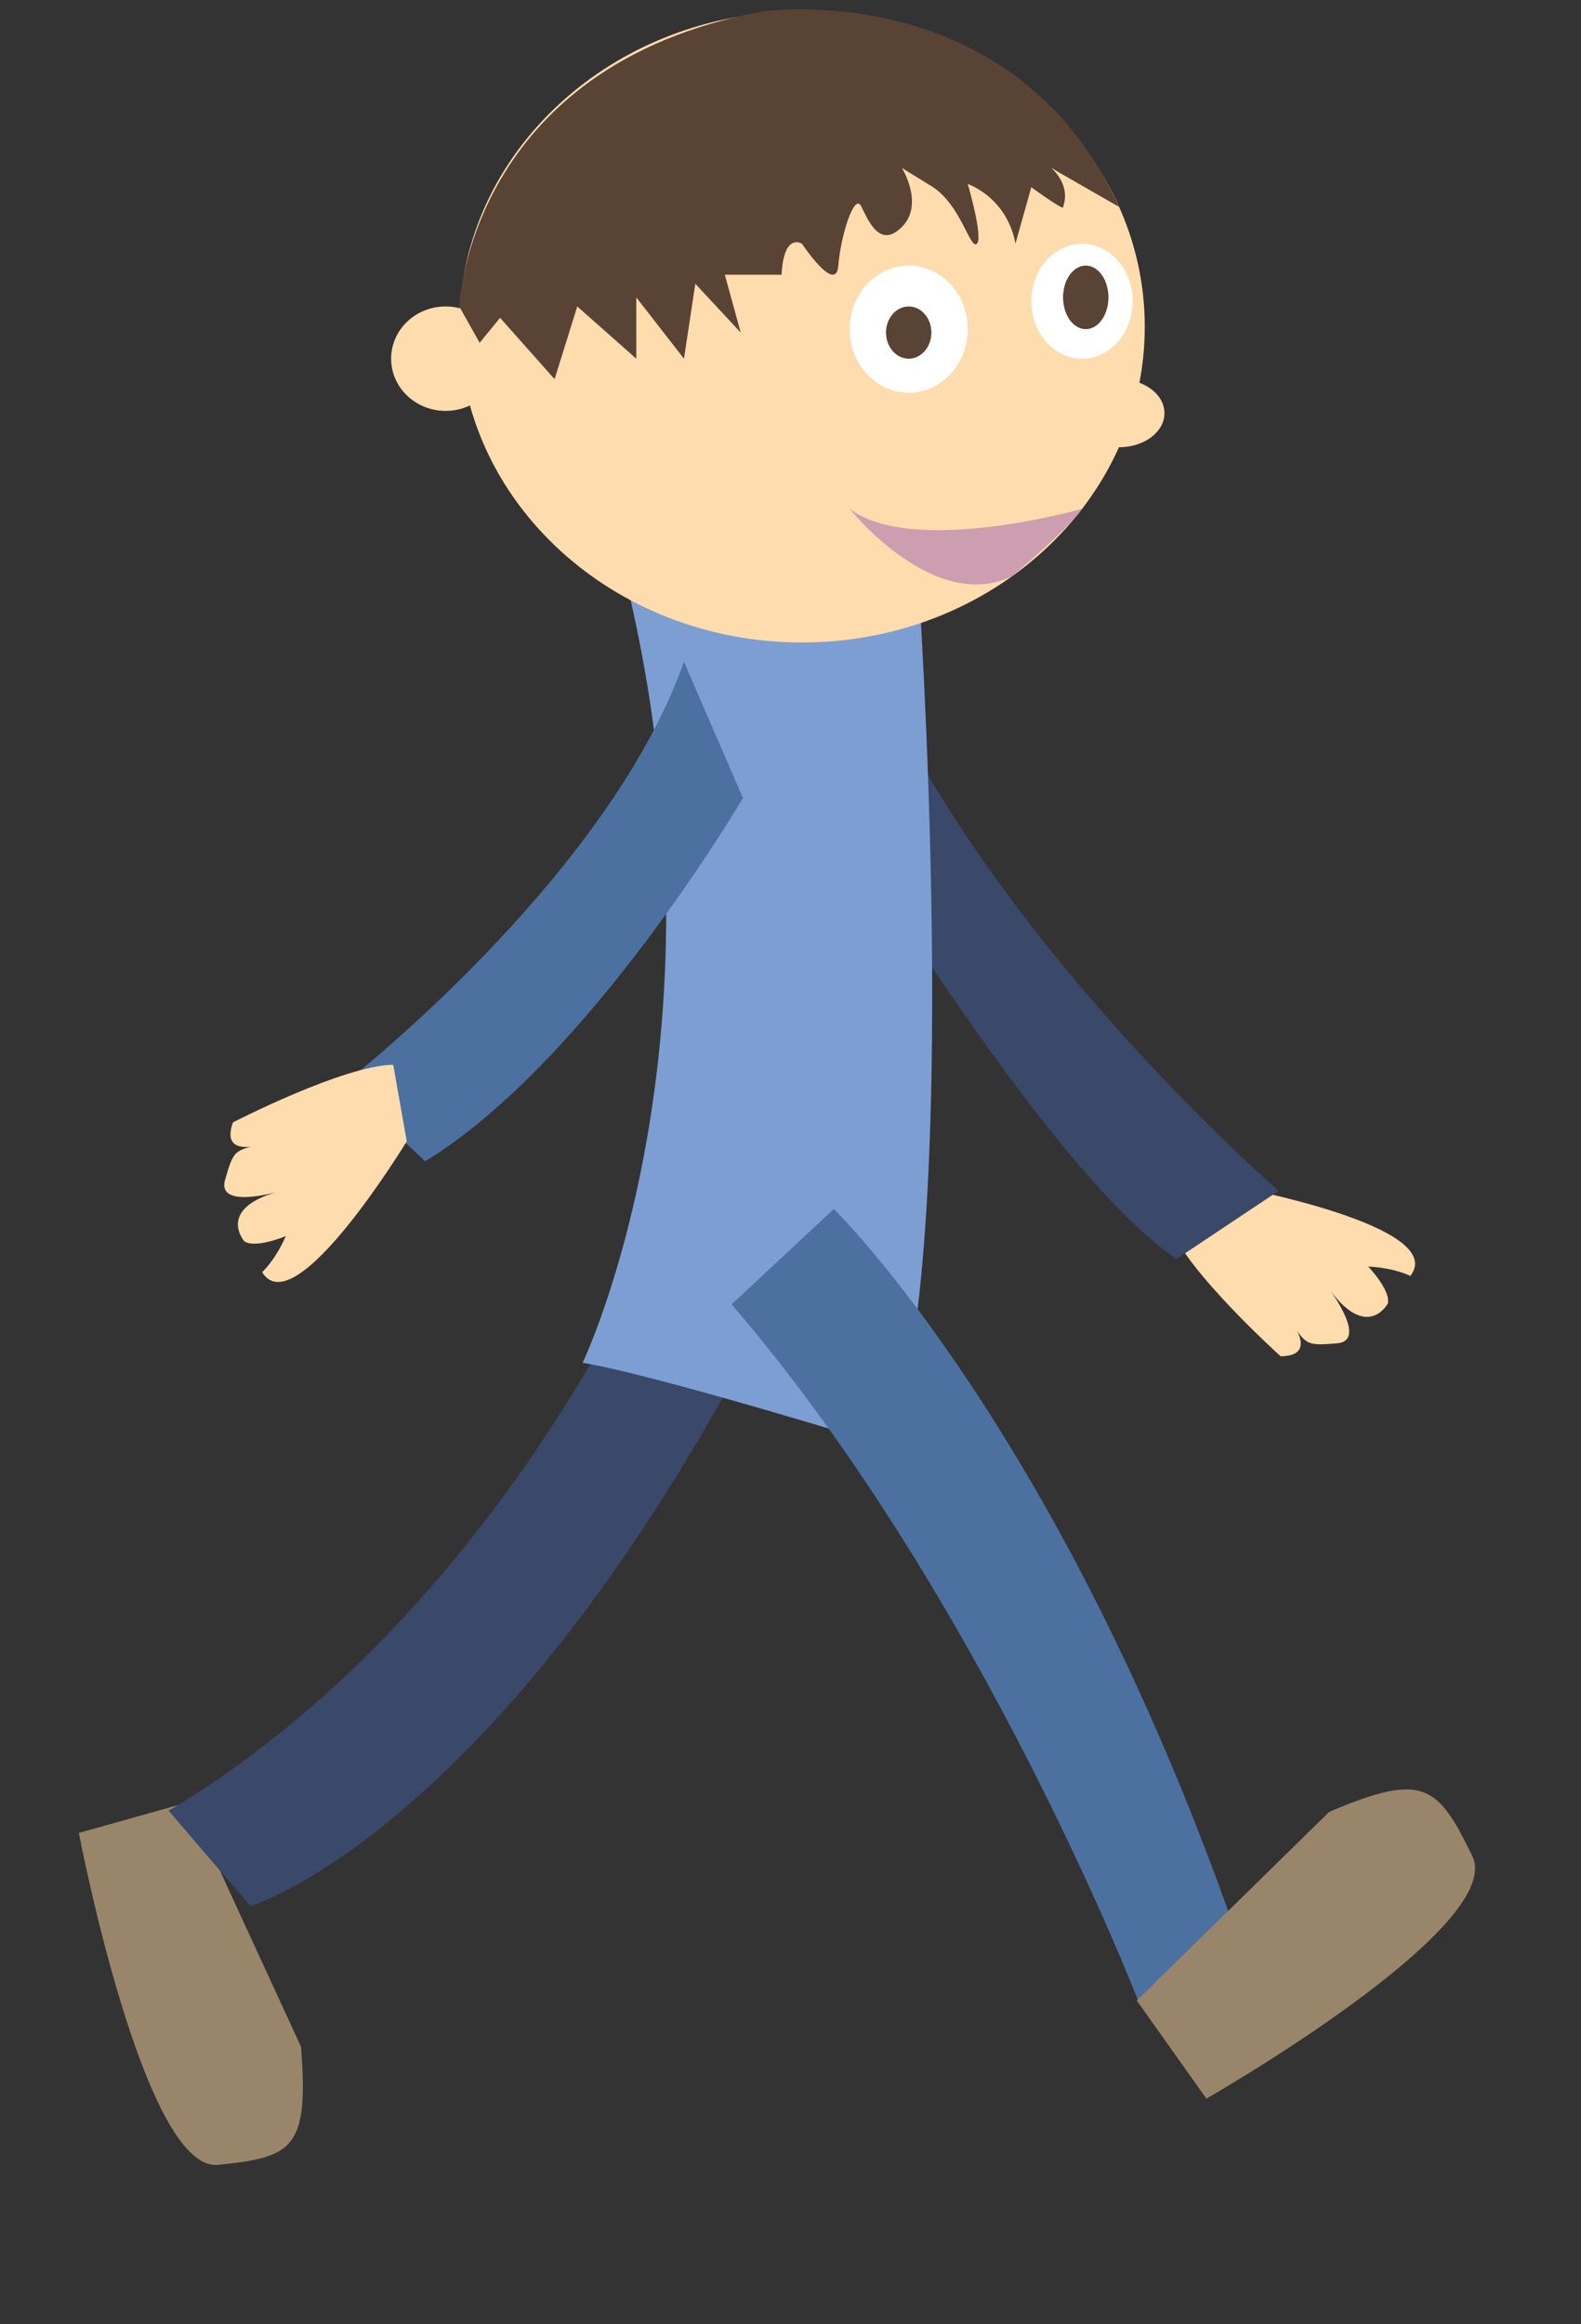 <?xml version="1.0" encoding="UTF-8" standalone="no"?>
<!-- Created with Inkscape (http://www.inkscape.org/) -->

<svg
   xmlns:dc="http://purl.org/dc/elements/1.1/"
   xmlns:cc="http://creativecommons.org/ns#"
   xmlns:rdf="http://www.w3.org/1999/02/22-rdf-syntax-ns#"
   xmlns:svg="http://www.w3.org/2000/svg"
   xmlns="http://www.w3.org/2000/svg"
   xmlns:sodipodi="http://sodipodi.sourceforge.net/DTD/sodipodi-0.dtd"
   xmlns:inkscape="http://www.inkscape.org/namespaces/inkscape"
   width="181"
   height="266"
   id="svg2"
   version="1.1"
   inkscape:version="0.48.4 r9939"
   sodipodi:docname="1.svg">
  <rect width="100%" height="100%" fill="#333333" stroke="none"/>
  <defs
     id="defs4">
    <inkscape:perspective
       sodipodi:type="inkscape:persp3d"
       inkscape:vp_x="0 : 526.18109 : 1"
       inkscape:vp_y="0 : 1000 : 0"
       inkscape:vp_z="744.09448 : 526.18109 : 1"
       inkscape:persp3d-origin="372.04724 : 350.78739 : 1"
       id="perspective10" />
    <clipPath
       id="clipPath3565"
       clipPathUnits="userSpaceOnUse">
      <path
         id="path3567"
         d="M 0,576 788,576 788,0 0,0 0,576 z"
         inkscape:connector-curvature="0" />
    </clipPath>
    <clipPath
       id="clipPath3485"
       clipPathUnits="userSpaceOnUse">
      <path
         id="path3487"
         d="M 0,576 788,576 788,0 0,0 0,576 z"
         inkscape:connector-curvature="0" />
    </clipPath>
    <clipPath
       id="clipPath3409"
       clipPathUnits="userSpaceOnUse">
      <path
         id="path3411"
         d="M 0,576 788,576 788,0 0,0 0,576 z"
         inkscape:connector-curvature="0" />
    </clipPath>
    <clipPath
       id="clipPath3329"
       clipPathUnits="userSpaceOnUse">
      <path
         id="path3331"
         d="M 0,576 788,576 788,0 0,0 0,576 z"
         inkscape:connector-curvature="0" />
    </clipPath>
    <clipPath
       id="clipPath3249"
       clipPathUnits="userSpaceOnUse">
      <path
         id="path3251"
         d="M 0,576 788,576 788,0 0,0 0,576 z"
         inkscape:connector-curvature="0" />
    </clipPath>
    <clipPath
       id="clipPath3169"
       clipPathUnits="userSpaceOnUse">
      <path
         id="path3171"
         d="M 0,576 788,576 788,0 0,0 0,576 z"
         inkscape:connector-curvature="0" />
    </clipPath>
    <clipPath
       id="clipPath3089"
       clipPathUnits="userSpaceOnUse">
      <path
         id="path3091"
         d="M 0,576 788,576 788,0 0,0 0,576 z"
         inkscape:connector-curvature="0" />
    </clipPath>
    <clipPath
       id="clipPath3013"
       clipPathUnits="userSpaceOnUse">
      <path
         id="path3015"
         d="M 0,576 788,576 788,0 0,0 0,576 z"
         inkscape:connector-curvature="0" />
    </clipPath>
    <clipPath
       id="clipPath2933"
       clipPathUnits="userSpaceOnUse">
      <path
         id="path2935"
         d="M 0,576 788,576 788,0 0,0 0,576 z"
         inkscape:connector-curvature="0" />
    </clipPath>
    <clipPath
       id="clipPath2853"
       clipPathUnits="userSpaceOnUse">
      <path
         id="path2855"
         d="M 0,576 788,576 788,0 0,0 0,576 z"
         inkscape:connector-curvature="0" />
    </clipPath>
    <inkscape:perspective
       id="perspective2845"
       inkscape:persp3d-origin="0.5 : 0.33333333 : 1"
       inkscape:vp_z="1 : 0.5 : 1"
       inkscape:vp_y="0 : 1000 : 0"
       inkscape:vp_x="0 : 0.5 : 1"
       sodipodi:type="inkscape:persp3d" />
  </defs>
  <sodipodi:namedview
     id="base"
     pagecolor="#ffffff"
     bordercolor="#666666"
     borderopacity="1.0"
     inkscape:pageopacity="0.0"
     inkscape:pageshadow="2"
     inkscape:zoom="0.98994949"
     inkscape:cx="532.48707"
     inkscape:cy="-95.800017"
     inkscape:document-units="px"
     inkscape:current-layer="layer1"
     showgrid="false"
     inkscape:window-width="1871"
     inkscape:window-height="1056"
     inkscape:window-x="49"
     inkscape:window-y="24"
     inkscape:window-maximized="1"
     fit-margin-top="0"
     fit-margin-left="0"
     fit-margin-right="0"
     fit-margin-bottom="0"
     showguides="true"
     inkscape:guide-bbox="true">
    <sodipodi:guide
       orientation="1,0"
       position="91.924,237.386"
       id="guide3641" />
  </sodipodi:namedview>
  <g
     inkscape:label="Layer 1"
     inkscape:groupmode="layer"
     id="layer1"
     transform="translate(-40.038,-366.13)">
    <g
       id="g3165"
       transform="matrix(-1.028,0,0,-1.028,521.85,772.312)">
      <g
         id="g3167"
         clip-path="url(#clipPath3169)">
        <g
           id="g3173"
           transform="translate(330.948,262.956)">
          <path
             d="m 0,0 c 0,0 -23.659,-4.397 -19.319,-9.902 0,0 1.618,0.881 4.687,1.049 0,0 -2.518,-2.636 -2.186,-4.116 0,0 2.228,-4.164 6.414,1.437 0,0 -4.186,-5.601 -0.759,-5.87 3.428,-0.268 3.428,-0.268 5.342,2.751 0,0 -3.475,-4.147 0.942,-4.194 0,0 10.348,9.313 12.312,14.416 L 0,0 z"
             style="fill:#ffdcad;fill-opacity:1;fill-rule:nonzero;stroke:none"
             id="path3175"
             inkscape:connector-curvature="0" />
        </g>
        <g
           id="g3177"
           transform="translate(372.548,323.205)">
          <path
             d="m 0,0 9.101,-9.102 c 0,0 -28.061,-48.537 -43.988,-59.155 l -11.376,7.584 c 0,0 33.37,28.819 46.263,60.673"
             style="fill:#3a4869;fill-opacity:1;fill-rule:nonzero;stroke:none"
             id="path3179"
             inkscape:connector-curvature="0" />
        </g>
        <g
           id="g3181"
           transform="translate(447.707,194.467)">
          <path
             d="m 0,0 12.201,-3.427 c 0,0 -7.222,-37.804 -15.519,-36.954 -8.295,0.847 -10.114,1.763 -9.225,13.142 L 0,0 z"
             style="fill:#99866a;fill-opacity:1;fill-rule:nonzero;stroke:none"
             id="path3183"
             inkscape:connector-curvature="0" />
        </g>
        <g
           id="g3185"
           transform="translate(383.166,248.881)">
          <path
             d="m 0,0 13.651,6.067 c 0,0 17.444,-40.195 53.089,-61.431 l -9.101,-10.617 c 0,0 -28.061,8.342 -57.639,65.981"
             style="fill:#3a4869;fill-opacity:1;fill-rule:nonzero;stroke:none"
             id="path3187"
             inkscape:connector-curvature="0" />
        </g>
        <g
           id="g3189"
           transform="translate(400.177,335.219)">
          <path
             d="m 0,0 -33.687,-3.568 c 0,0 -5.27,-75.036 3.224,-97.609 0,0 25.599,7.928 34.093,9.35 0,0 -18.265,38.002 -3.63,91.827"
             style="fill:#7d9ed2;fill-opacity:1;fill-rule:nonzero;stroke:none"
             id="path3191"
             inkscape:connector-curvature="0" />
        </g>
        <g
           id="g3193"
           transform="translate(417.547,358.723)">
          <path
             d="m 0,0 c 0,-19.407 -17.092,-35.139 -38.176,-35.139 -21.081,0 -38.172,15.732 -38.172,35.139 0,19.408 17.091,35.141 38.172,35.141 C -17.092,35.141 0,19.408 0,0"
             style="fill:#ffdcad;fill-opacity:1;fill-rule:nonzero;stroke:none"
             id="path3195"
             inkscape:connector-curvature="0" />
        </g>
        <g
           id="g3197"
           transform="translate(425.131,355.183)">
          <path
             d="m 0,0 c 0,-3.21 -2.717,-5.813 -6.068,-5.813 -3.35,0 -6.067,2.603 -6.067,5.813 0,3.212 2.717,5.815 6.067,5.815 C -2.717,5.815 0,3.212 0,0"
             style="fill:#ffdcad;fill-opacity:1;fill-rule:nonzero;stroke:none"
             id="path3199"
             inkscape:connector-curvature="0" />
        </g>
        <g
           id="g3201"
           transform="translate(353.84,361.579)">
          <path
             d="m 0,0 c 0,-3.532 -2.53,-6.396 -5.646,-6.396 -3.12,0 -5.647,2.864 -5.647,6.396 0,3.532 2.527,6.396 5.647,6.396 C -2.53,6.396 0,3.532 0,0"
             style="fill:#ffffff;fill-opacity:1;fill-rule:nonzero;stroke:none"
             id="path3203"
             inkscape:connector-curvature="0" />
        </g>
        <g
           id="g3205"
           transform="translate(374.065,358.471)">
          <path
             d="m 0,0 c 0,-3.91 -2.944,-7.078 -6.574,-7.078 -3.632,0 -6.573,3.168 -6.573,7.078 0,3.908 2.941,7.078 6.573,7.078 C -2.944,7.078 0,3.908 0,0"
             style="fill:#ffffff;fill-opacity:1;fill-rule:nonzero;stroke:none"
             id="path3207"
             inkscape:connector-curvature="0" />
        </g>
        <g
           id="g3209"
           transform="translate(350.3,362.008)">
          <path
             d="m 0,0 c 0,-1.953 -1.132,-3.537 -2.527,-3.537 -1.395,0 -2.527,1.584 -2.527,3.537 0,1.957 1.132,3.541 2.527,3.541 C -1.132,3.541 0,1.957 0,0"
             style="fill:#594334;fill-opacity:1;fill-rule:nonzero;stroke:none"
             id="path3211"
             inkscape:connector-curvature="0" />
        </g>
        <g
           id="g3213"
           transform="translate(370.018,358.092)">
          <path
             d="m 0,0 c 0,-1.605 -1.131,-2.909 -2.527,-2.909 -1.395,0 -2.527,1.304 -2.527,2.909 0,1.605 1.132,2.906 2.527,2.906 C -1.131,2.906 0,1.605 0,0"
             style="fill:#594334;fill-opacity:1;fill-rule:nonzero;stroke:none"
             id="path3215"
             inkscape:connector-curvature="0" />
        </g>
        <g
           id="g3217"
           transform="translate(344.063,372.086)">
          <path
             d="m 0,0 c 0,0 2.696,1.552 6.236,3.574 3.54,2.024 -1.265,-0.07 0,-3.574 0,0 -0.504,-0.726 3.54,2.184 l 1.769,-6.295 c 0,0 0.507,4.652 5.309,6.674 0,0 -1.769,-6.018 -1.01,-6.674 0.758,-0.657 1.768,4.4 5.057,6.422 l 3.285,2.022 c 0,0 -2.527,-4.044 0,-6.572 2.527,-2.529 3.792,0.883 4.551,2.337 0.758,1.455 2.275,-3.349 2.527,-6.635 0.255,-3.285 4.044,2.426 4.044,2.426 0,0 2.023,1.35 2.278,-3.446 l 6.319,0 -1.769,-6.437 5.054,5.433 1.265,-8.342 5.31,6.825 0,-6.825 6.573,5.815 2.527,-8.09 6.068,6.825 2.275,-2.779 2.275,4.044 c 0,0 -1.013,26.799 -33.877,32.865 C 39.606,21.777 11.711,25.75 0,0"
             style="fill:#594334;fill-opacity:1;fill-rule:nonzero;stroke:none"
             id="path3219"
             inkscape:connector-curvature="0" />
        </g>
        <g
           id="g3221"
           transform="translate(348.193,338.463)">
          <path
             d="m 0,0 c 0,0 18.792,-5.346 25.872,0 0,0 -9.389,-11.735 -18.092,-7.493 0,0 -6.044,5.028 -7.78,7.493"
             style="fill:#cd9db0;fill-opacity:1;fill-rule:nonzero;stroke:none"
             id="path3223"
             inkscape:connector-curvature="0" />
        </g>
        <g
           id="g3225"
           transform="translate(349.118,349.115)">
          <path
             d="m 0,0 c 0,-2.094 -2.264,-3.792 -5.054,-3.792 -2.794,0 -5.057,1.698 -5.057,3.792 0,2.095 2.263,3.793 5.057,3.793 C -2.264,3.793 0,2.095 0,0"
             style="fill:#ffdcad;fill-opacity:1;fill-rule:nonzero;stroke:none"
             id="path3227"
             inkscape:connector-curvature="0" />
        </g>
        <g
           id="g3229"
           transform="translate(375.835,260.511)">
          <path
             d="m 0,0 c 0,0 -25.786,-25.028 -45.505,-82.667 l 11.377,-6.067 c 0,0 17.443,45.505 45.504,78.116 L 0,0 z"
             style="fill:#4c71a0;fill-opacity:1;fill-rule:nonzero;stroke:none"
             id="path3231"
             inkscape:connector-curvature="0" />
        </g>
        <g
           id="g3233"
           transform="translate(342.09,172.381)">
          <path
             d="m 0,0 -7.753,-10.922 c 0,0 -33.462,19.121 -29.61,27.016 3.851,7.898 5.394,9.397 15.935,4.909 L 0,0 z"
             style="fill:#99866a;fill-opacity:1;fill-rule:nonzero;stroke:none"
             id="path3235"
             inkscape:connector-curvature="0" />
        </g>
        <g
           id="g3237"
           transform="translate(385.948,306.266)">
          <path
             d="m 0,0 c 0,0 17.189,-29.323 35.39,-40.448 l 9.102,8.594 c 0,0 -29.324,22.752 -37.921,47.022 L 0,0 z"
             style="fill:#4c71a0;fill-opacity:1;fill-rule:nonzero;stroke:none"
             id="path3239"
             inkscape:connector-curvature="0" />
        </g>
        <g
           id="g3241"
           transform="translate(423.391,268.043)">
          <path
             d="m 0,0 c 0,0 12.5,-20.569 16.105,-14.559 0,0 -1.396,1.201 -2.64,4.012 0,0 3.357,-1.422 4.621,-0.587 0,0 3.105,3.56 -3.613,5.49 0,0 6.722,-1.93 5.756,1.372 -0.963,3.298 -0.963,3.3 -4.465,4.02 0,0 5.107,-1.78 3.588,2.364 0,0 -12.377,6.377 -17.846,6.407 L 0,0 z"
             style="fill:#ffdcad;fill-opacity:1;fill-rule:nonzero;stroke:none"
             id="path3243"
             inkscape:connector-curvature="0" />
        </g>
      </g>
    </g>
  </g>
</svg>
